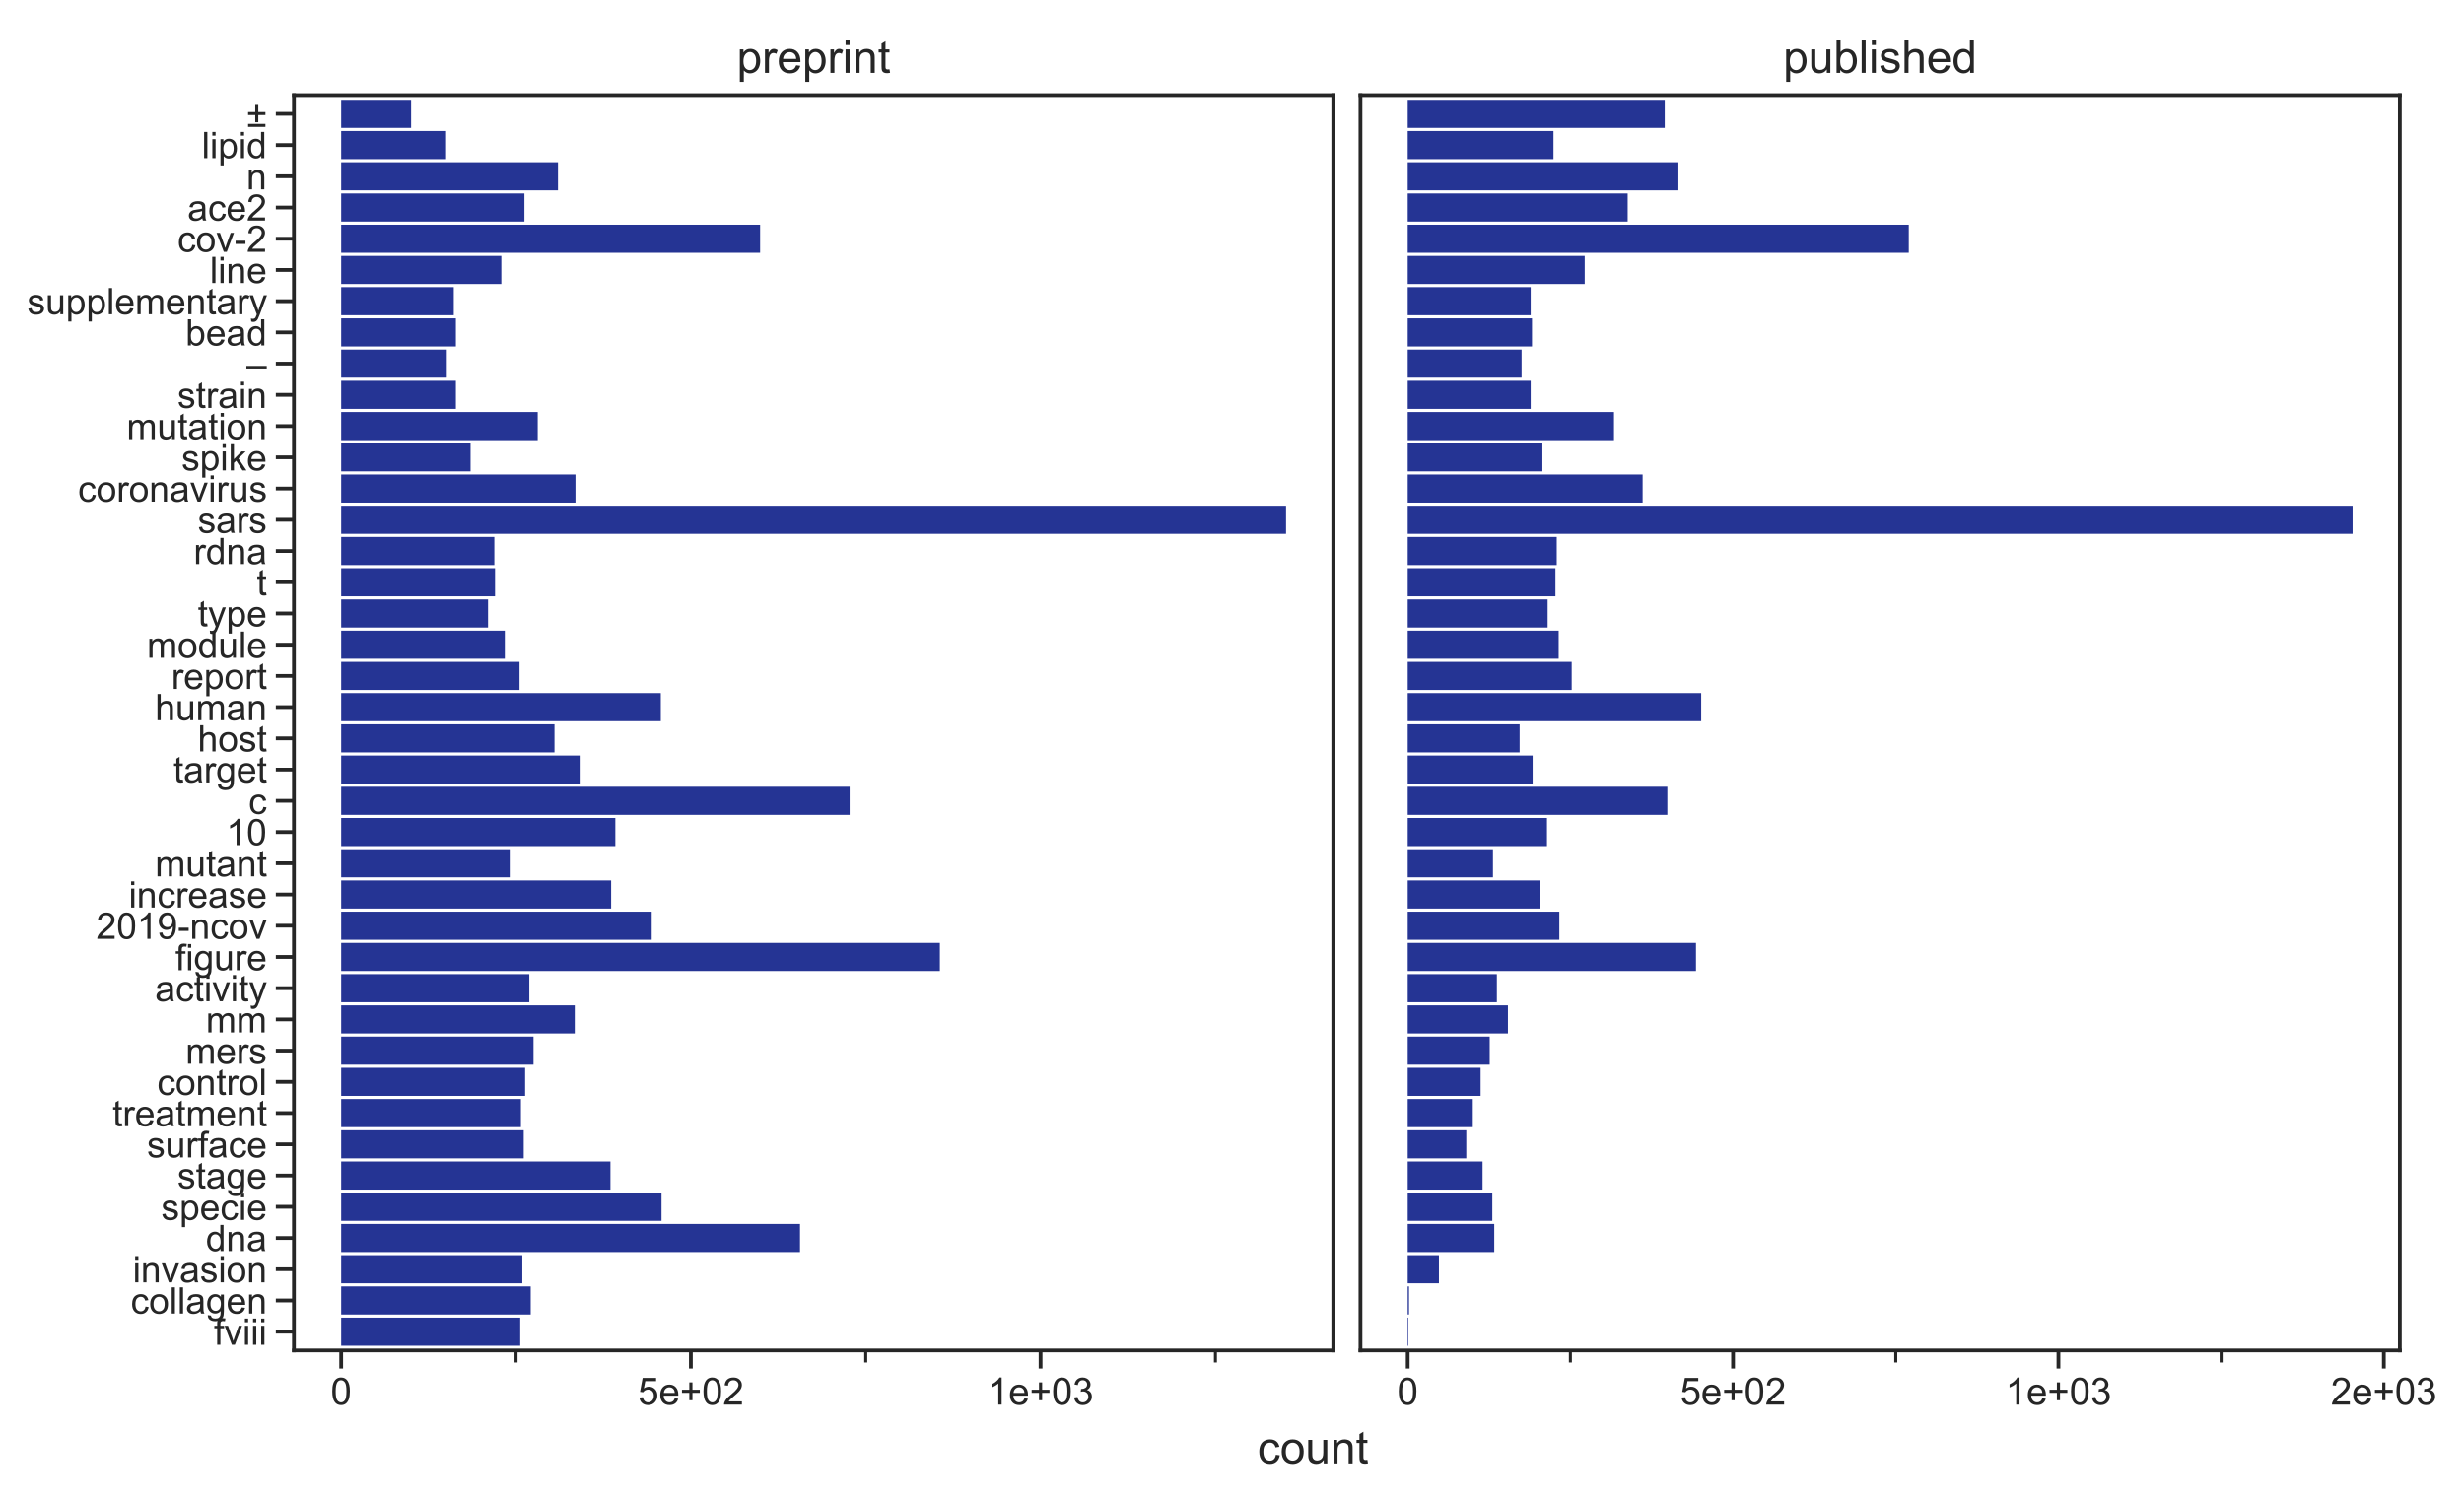 <?xml version="1.0" encoding="utf-8" standalone="no"?>
<!DOCTYPE svg PUBLIC "-//W3C//DTD SVG 1.1//EN"
  "http://www.w3.org/Graphics/SVG/1.1/DTD/svg11.dtd">
<!-- Created with matplotlib (https://matplotlib.org/) -->
<svg height="397.36pt" version="1.1" viewBox="0 0 652.888 397.36" width="652.888pt" xmlns="http://www.w3.org/2000/svg" xmlns:xlink="http://www.w3.org/1999/xlink">
 <defs>
  <style type="text/css">
*{stroke-linecap:butt;stroke-linejoin:round;}
  </style>
 </defs>
 <g id="figure_1">
  <g id="patch_1">
   <path d="M 0 397.36
L 652.888 397.36
L 652.888 0
L 0 0
z
" style="fill:#ffffff;"/>
  </g>
  <g id="axes_1">
   <g id="patch_2">
    <path d="M 77.887 357.84
L 353.287 357.84
L 353.287 25.2
L 77.887 25.2
z
" style="fill:#ffffff;"/>
   </g>
   <g id="matplotlib.axis_1">
    <g id="xtick_1">
     <g id="line2d_1">
      <defs>
       <path d="M 0 0
L 0 4.8
" id="ma32008903f" style="stroke:#262626;"/>
      </defs>
      <g>
       <use style="fill:#262626;stroke:#262626;" x="90.405" xlink:href="#ma32008903f" y="357.84"/>
      </g>
     </g>
     <g id="text_1">
      <!-- 0 -->
      <defs>
       <path d="M 4.156 35.297
Q 4.156 48 6.766 55.734
Q 9.375 63.484 14.516 67.672
Q 19.672 71.875 27.484 71.875
Q 33.25 71.875 37.594 69.547
Q 41.938 67.234 44.766 62.859
Q 47.609 58.5 49.219 52.219
Q 50.828 45.953 50.828 35.297
Q 50.828 22.703 48.234 14.969
Q 45.656 7.234 40.5 3
Q 35.359 -1.219 27.484 -1.219
Q 17.141 -1.219 11.234 6.203
Q 4.156 15.141 4.156 35.297
z
M 13.188 35.297
Q 13.188 17.672 17.312 11.828
Q 21.438 6 27.484 6
Q 33.547 6 37.672 11.859
Q 41.797 17.719 41.797 35.297
Q 41.797 52.984 37.672 58.781
Q 33.547 64.594 27.391 64.594
Q 21.344 64.594 17.719 59.469
Q 13.188 52.938 13.188 35.297
z
" id="ArialMT-48"/>
      </defs>
      <g style="fill:#262626;" transform="translate(87.625 372.198)scale(0.1 -0.1)">
       <use xlink:href="#ArialMT-48"/>
      </g>
     </g>
    </g>
    <g id="xtick_2">
     <g id="line2d_2">
      <g>
       <use style="fill:#262626;stroke:#262626;" x="183.064" xlink:href="#ma32008903f" y="357.84"/>
      </g>
     </g>
     <g id="text_2">
      <!-- 5e+02 -->
      <defs>
       <path d="M 4.156 18.75
L 13.375 19.531
Q 14.406 12.797 18.141 9.391
Q 21.875 6 27.156 6
Q 33.5 6 37.891 10.781
Q 42.281 15.578 42.281 23.484
Q 42.281 31 38.062 35.344
Q 33.844 39.703 27 39.703
Q 22.75 39.703 19.328 37.766
Q 15.922 35.844 13.969 32.766
L 5.719 33.844
L 12.641 70.609
L 48.25 70.609
L 48.25 62.203
L 19.672 62.203
L 15.828 42.969
Q 22.266 47.469 29.344 47.469
Q 38.719 47.469 45.156 40.969
Q 51.609 34.469 51.609 24.266
Q 51.609 14.547 45.953 7.469
Q 39.062 -1.219 27.156 -1.219
Q 17.391 -1.219 11.203 4.25
Q 5.031 9.719 4.156 18.75
z
" id="ArialMT-53"/>
       <path d="M 42.094 16.703
L 51.172 15.578
Q 49.031 7.625 43.219 3.219
Q 37.406 -1.172 28.375 -1.172
Q 17 -1.172 10.328 5.828
Q 3.656 12.844 3.656 25.484
Q 3.656 38.578 10.391 45.797
Q 17.141 53.031 27.875 53.031
Q 38.281 53.031 44.875 45.953
Q 51.469 38.875 51.469 26.031
Q 51.469 25.25 51.422 23.688
L 12.75 23.688
Q 13.234 15.141 17.578 10.594
Q 21.922 6.062 28.422 6.062
Q 33.25 6.062 36.672 8.594
Q 40.094 11.141 42.094 16.703
z
M 13.234 30.906
L 42.188 30.906
Q 41.609 37.453 38.875 40.719
Q 34.672 45.797 27.984 45.797
Q 21.922 45.797 17.797 41.75
Q 13.672 37.703 13.234 30.906
z
" id="ArialMT-101"/>
       <path d="M 25.047 11.578
L 25.047 31.203
L 5.562 31.203
L 5.562 39.406
L 25.047 39.406
L 25.047 58.891
L 33.344 58.891
L 33.344 39.406
L 52.828 39.406
L 52.828 31.203
L 33.344 31.203
L 33.344 11.578
z
" id="ArialMT-43"/>
       <path d="M 50.344 8.453
L 50.344 0
L 3.031 0
Q 2.938 3.172 4.047 6.109
Q 5.859 10.938 9.828 15.625
Q 13.812 20.312 21.344 26.469
Q 33.016 36.031 37.109 41.625
Q 41.219 47.219 41.219 52.203
Q 41.219 57.422 37.469 61
Q 33.734 64.594 27.734 64.594
Q 21.391 64.594 17.578 60.781
Q 13.766 56.984 13.719 50.25
L 4.688 51.172
Q 5.609 61.281 11.656 66.578
Q 17.719 71.875 27.938 71.875
Q 38.234 71.875 44.234 66.156
Q 50.25 60.453 50.25 52
Q 50.25 47.703 48.484 43.547
Q 46.734 39.406 42.656 34.812
Q 38.578 30.219 29.109 22.219
Q 21.188 15.578 18.938 13.203
Q 16.703 10.844 15.234 8.453
z
" id="ArialMT-50"/>
      </defs>
      <g style="fill:#262626;" transform="translate(169.022 372.198)scale(0.1 -0.1)">
       <use xlink:href="#ArialMT-53"/>
       <use x="55.615" xlink:href="#ArialMT-101"/>
       <use x="111.23" xlink:href="#ArialMT-43"/>
       <use x="169.629" xlink:href="#ArialMT-48"/>
       <use x="225.244" xlink:href="#ArialMT-50"/>
      </g>
     </g>
    </g>
    <g id="xtick_3">
     <g id="line2d_3">
      <g>
       <use style="fill:#262626;stroke:#262626;" x="275.723" xlink:href="#ma32008903f" y="357.84"/>
      </g>
     </g>
     <g id="text_3">
      <!-- 1e+03 -->
      <defs>
       <path d="M 37.25 0
L 28.469 0
L 28.469 56
Q 25.297 52.984 20.141 49.953
Q 14.984 46.922 10.891 45.406
L 10.891 53.906
Q 18.266 57.375 23.781 62.297
Q 29.297 67.234 31.594 71.875
L 37.25 71.875
z
" id="ArialMT-49"/>
       <path d="M 4.203 18.891
L 12.984 20.062
Q 14.5 12.594 18.141 9.297
Q 21.781 6 27 6
Q 33.203 6 37.469 10.297
Q 41.75 14.594 41.75 20.953
Q 41.75 27 37.797 30.922
Q 33.844 34.859 27.734 34.859
Q 25.25 34.859 21.531 33.891
L 22.516 41.609
Q 23.391 41.5 23.922 41.5
Q 29.547 41.5 34.031 44.422
Q 38.531 47.359 38.531 53.469
Q 38.531 58.297 35.25 61.469
Q 31.984 64.656 26.812 64.656
Q 21.688 64.656 18.266 61.422
Q 14.844 58.203 13.875 51.766
L 5.078 53.328
Q 6.688 62.156 12.391 67.016
Q 18.109 71.875 26.609 71.875
Q 32.469 71.875 37.391 69.359
Q 42.328 66.844 44.938 62.5
Q 47.562 58.156 47.562 53.266
Q 47.562 48.641 45.062 44.828
Q 42.578 41.016 37.703 38.766
Q 44.047 37.312 47.562 32.688
Q 51.078 28.078 51.078 21.141
Q 51.078 11.766 44.234 5.25
Q 37.406 -1.266 26.953 -1.266
Q 17.531 -1.266 11.297 4.344
Q 5.078 9.969 4.203 18.891
z
" id="ArialMT-51"/>
      </defs>
      <g style="fill:#262626;" transform="translate(261.68 372.198)scale(0.1 -0.1)">
       <use xlink:href="#ArialMT-49"/>
       <use x="55.615" xlink:href="#ArialMT-101"/>
       <use x="111.23" xlink:href="#ArialMT-43"/>
       <use x="169.629" xlink:href="#ArialMT-48"/>
       <use x="225.244" xlink:href="#ArialMT-51"/>
      </g>
     </g>
    </g>
    <g id="xtick_4">
     <g id="line2d_4">
      <defs>
       <path d="M 0 0
L 0 3.2
" id="m126ed902fb" style="stroke:#262626;stroke-width:0.8;"/>
      </defs>
      <g>
       <use style="fill:#262626;stroke:#262626;stroke-width:0.8;" x="136.735" xlink:href="#m126ed902fb" y="357.84"/>
      </g>
     </g>
    </g>
    <g id="xtick_5">
     <g id="line2d_5">
      <g>
       <use style="fill:#262626;stroke:#262626;stroke-width:0.8;" x="229.393" xlink:href="#m126ed902fb" y="357.84"/>
      </g>
     </g>
    </g>
    <g id="xtick_6">
     <g id="line2d_6">
      <g>
       <use style="fill:#262626;stroke:#262626;stroke-width:0.8;" x="322.052" xlink:href="#m126ed902fb" y="357.84"/>
      </g>
     </g>
    </g>
   </g>
   <g id="matplotlib.axis_2">
    <g id="ytick_1">
     <g id="line2d_7">
      <defs>
       <path d="M 0 0
L -4.8 0
" id="m9255ee2bbe" style="stroke:#262626;"/>
      </defs>
      <g>
       <use style="fill:#262626;stroke:#262626;" x="77.887" xlink:href="#m9255ee2bbe" y="352.875"/>
      </g>
     </g>
     <g id="text_4">
      <!-- fviii -->
      <defs>
       <path d="M 8.688 0
L 8.688 45.016
L 0.922 45.016
L 0.922 51.859
L 8.688 51.859
L 8.688 57.375
Q 8.688 62.594 9.625 65.141
Q 10.891 68.562 14.078 70.672
Q 17.281 72.797 23.047 72.797
Q 26.766 72.797 31.25 71.922
L 29.938 64.266
Q 27.203 64.75 24.75 64.75
Q 20.75 64.75 19.094 63.031
Q 17.438 61.328 17.438 56.641
L 17.438 51.859
L 27.547 51.859
L 27.547 45.016
L 17.438 45.016
L 17.438 0
z
" id="ArialMT-102"/>
       <path d="M 21 0
L 1.266 51.859
L 10.547 51.859
L 21.688 20.797
Q 23.484 15.766 25 10.359
Q 26.172 14.453 28.266 20.219
L 39.797 51.859
L 48.828 51.859
L 29.203 0
z
" id="ArialMT-118"/>
       <path d="M 6.641 61.469
L 6.641 71.578
L 15.438 71.578
L 15.438 61.469
z
M 6.641 0
L 6.641 51.859
L 15.438 51.859
L 15.438 0
z
" id="ArialMT-105"/>
      </defs>
      <g style="fill:#262626;" transform="translate(56.706 356.34)scale(0.097 -0.097)">
       <use xlink:href="#ArialMT-102"/>
       <use x="27.783" xlink:href="#ArialMT-118"/>
       <use x="77.783" xlink:href="#ArialMT-105"/>
       <use x="100" xlink:href="#ArialMT-105"/>
       <use x="122.217" xlink:href="#ArialMT-105"/>
      </g>
     </g>
    </g>
    <g id="ytick_2">
     <g id="line2d_8">
      <g>
       <use style="fill:#262626;stroke:#262626;" x="77.887" xlink:href="#m9255ee2bbe" y="344.601"/>
      </g>
     </g>
     <g id="text_5">
      <!-- collagen -->
      <defs>
       <path d="M 40.438 19
L 49.078 17.875
Q 47.656 8.938 41.812 3.875
Q 35.984 -1.172 27.484 -1.172
Q 16.844 -1.172 10.375 5.781
Q 3.906 12.75 3.906 25.734
Q 3.906 34.125 6.688 40.422
Q 9.469 46.734 15.156 49.875
Q 20.844 53.031 27.547 53.031
Q 35.984 53.031 41.359 48.75
Q 46.734 44.484 48.25 36.625
L 39.703 35.297
Q 38.484 40.531 35.375 43.156
Q 32.281 45.797 27.875 45.797
Q 21.234 45.797 17.078 41.031
Q 12.938 36.281 12.938 25.984
Q 12.938 15.531 16.938 10.797
Q 20.953 6.062 27.391 6.062
Q 32.562 6.062 36.031 9.234
Q 39.5 12.406 40.438 19
z
" id="ArialMT-99"/>
       <path d="M 3.328 25.922
Q 3.328 40.328 11.328 47.266
Q 18.016 53.031 27.641 53.031
Q 38.328 53.031 45.109 46.016
Q 51.906 39.016 51.906 26.656
Q 51.906 16.656 48.906 10.906
Q 45.906 5.172 40.156 2
Q 34.422 -1.172 27.641 -1.172
Q 16.75 -1.172 10.031 5.812
Q 3.328 12.797 3.328 25.922
z
M 12.359 25.922
Q 12.359 15.969 16.703 11.016
Q 21.047 6.062 27.641 6.062
Q 34.188 6.062 38.531 11.031
Q 42.875 16.016 42.875 26.219
Q 42.875 35.844 38.5 40.797
Q 34.125 45.75 27.641 45.75
Q 21.047 45.75 16.703 40.812
Q 12.359 35.891 12.359 25.922
z
" id="ArialMT-111"/>
       <path d="M 6.391 0
L 6.391 71.578
L 15.188 71.578
L 15.188 0
z
" id="ArialMT-108"/>
       <path d="M 40.438 6.391
Q 35.547 2.25 31.031 0.531
Q 26.516 -1.172 21.344 -1.172
Q 12.797 -1.172 8.203 3
Q 3.609 7.172 3.609 13.672
Q 3.609 17.484 5.344 20.625
Q 7.078 23.781 9.891 25.688
Q 12.703 27.594 16.219 28.562
Q 18.797 29.25 24.031 29.891
Q 34.672 31.156 39.703 32.906
Q 39.75 34.719 39.75 35.203
Q 39.75 40.578 37.25 42.781
Q 33.891 45.75 27.25 45.75
Q 21.047 45.75 18.094 43.578
Q 15.141 41.406 13.719 35.891
L 5.125 37.062
Q 6.297 42.578 8.984 45.969
Q 11.672 49.359 16.75 51.188
Q 21.828 53.031 28.516 53.031
Q 35.156 53.031 39.297 51.469
Q 43.453 49.906 45.406 47.531
Q 47.359 45.172 48.141 41.547
Q 48.578 39.312 48.578 33.453
L 48.578 21.734
Q 48.578 9.469 49.141 6.219
Q 49.703 2.984 51.375 0
L 42.188 0
Q 40.828 2.734 40.438 6.391
z
M 39.703 26.031
Q 34.906 24.078 25.344 22.703
Q 19.922 21.922 17.672 20.938
Q 15.438 19.969 14.203 18.094
Q 12.984 16.219 12.984 13.922
Q 12.984 10.406 15.641 8.062
Q 18.312 5.719 23.438 5.719
Q 28.516 5.719 32.469 7.938
Q 36.422 10.156 38.281 14.016
Q 39.703 17 39.703 22.797
z
" id="ArialMT-97"/>
       <path d="M 4.984 -4.297
L 13.531 -5.562
Q 14.062 -9.516 16.5 -11.328
Q 19.781 -13.766 25.438 -13.766
Q 31.547 -13.766 34.859 -11.328
Q 38.188 -8.891 39.359 -4.5
Q 40.047 -1.812 39.984 6.781
Q 34.234 0 25.641 0
Q 14.938 0 9.078 7.719
Q 3.219 15.438 3.219 26.219
Q 3.219 33.641 5.906 39.906
Q 8.594 46.188 13.688 49.609
Q 18.797 53.031 25.688 53.031
Q 34.859 53.031 40.828 45.609
L 40.828 51.859
L 48.922 51.859
L 48.922 7.031
Q 48.922 -5.078 46.453 -10.125
Q 44 -15.188 38.641 -18.109
Q 33.297 -21.047 25.484 -21.047
Q 16.219 -21.047 10.5 -16.875
Q 4.781 -12.703 4.984 -4.297
z
M 12.25 26.859
Q 12.25 16.656 16.297 11.969
Q 20.359 7.281 26.469 7.281
Q 32.516 7.281 36.609 11.938
Q 40.719 16.609 40.719 26.562
Q 40.719 36.078 36.5 40.906
Q 32.281 45.75 26.312 45.75
Q 20.453 45.75 16.344 40.984
Q 12.25 36.234 12.25 26.859
z
" id="ArialMT-103"/>
       <path d="M 6.594 0
L 6.594 51.859
L 14.5 51.859
L 14.5 44.484
Q 20.219 53.031 31 53.031
Q 35.688 53.031 39.625 51.344
Q 43.562 49.656 45.516 46.922
Q 47.469 44.188 48.25 40.438
Q 48.734 37.984 48.734 31.891
L 48.734 0
L 39.938 0
L 39.938 31.547
Q 39.938 36.922 38.906 39.578
Q 37.891 42.234 35.281 43.812
Q 32.672 45.406 29.156 45.406
Q 23.531 45.406 19.453 41.844
Q 15.375 38.281 15.375 28.328
L 15.375 0
z
" id="ArialMT-110"/>
      </defs>
      <g style="fill:#262626;" transform="translate(34.631 348.065)scale(0.097 -0.097)">
       <use xlink:href="#ArialMT-99"/>
       <use x="50" xlink:href="#ArialMT-111"/>
       <use x="105.615" xlink:href="#ArialMT-108"/>
       <use x="127.832" xlink:href="#ArialMT-108"/>
       <use x="150.049" xlink:href="#ArialMT-97"/>
       <use x="205.664" xlink:href="#ArialMT-103"/>
       <use x="261.279" xlink:href="#ArialMT-101"/>
       <use x="316.895" xlink:href="#ArialMT-110"/>
      </g>
     </g>
    </g>
    <g id="ytick_3">
     <g id="line2d_9">
      <g>
       <use style="fill:#262626;stroke:#262626;" x="77.887" xlink:href="#m9255ee2bbe" y="336.326"/>
      </g>
     </g>
     <g id="text_6">
      <!-- invasion -->
      <defs>
       <path d="M 3.078 15.484
L 11.766 16.844
Q 12.5 11.625 15.844 8.844
Q 19.188 6.062 25.203 6.062
Q 31.25 6.062 34.172 8.516
Q 37.109 10.984 37.109 14.312
Q 37.109 17.281 34.516 19
Q 32.719 20.172 25.531 21.969
Q 15.875 24.422 12.141 26.203
Q 8.406 27.984 6.469 31.125
Q 4.547 34.281 4.547 38.094
Q 4.547 41.547 6.125 44.5
Q 7.719 47.469 10.453 49.422
Q 12.5 50.922 16.031 51.969
Q 19.578 53.031 23.641 53.031
Q 29.734 53.031 34.344 51.266
Q 38.969 49.516 41.156 46.5
Q 43.359 43.5 44.188 38.484
L 35.594 37.312
Q 35.016 41.312 32.203 43.547
Q 29.391 45.797 24.266 45.797
Q 18.219 45.797 15.625 43.797
Q 13.031 41.797 13.031 39.109
Q 13.031 37.406 14.109 36.031
Q 15.188 34.625 17.484 33.688
Q 18.797 33.203 25.25 31.453
Q 34.578 28.953 38.25 27.359
Q 41.938 25.781 44.031 22.75
Q 46.141 19.734 46.141 15.234
Q 46.141 10.844 43.578 6.953
Q 41.016 3.078 36.172 0.953
Q 31.344 -1.172 25.25 -1.172
Q 15.141 -1.172 9.844 3.031
Q 4.547 7.234 3.078 15.484
z
" id="ArialMT-115"/>
      </defs>
      <g style="fill:#262626;" transform="translate(35.174 339.79)scale(0.097 -0.097)">
       <use xlink:href="#ArialMT-105"/>
       <use x="22.217" xlink:href="#ArialMT-110"/>
       <use x="77.832" xlink:href="#ArialMT-118"/>
       <use x="127.832" xlink:href="#ArialMT-97"/>
       <use x="183.447" xlink:href="#ArialMT-115"/>
       <use x="233.447" xlink:href="#ArialMT-105"/>
       <use x="255.664" xlink:href="#ArialMT-111"/>
       <use x="311.279" xlink:href="#ArialMT-110"/>
      </g>
     </g>
    </g>
    <g id="ytick_4">
     <g id="line2d_10">
      <g>
       <use style="fill:#262626;stroke:#262626;" x="77.887" xlink:href="#m9255ee2bbe" y="328.051"/>
      </g>
     </g>
     <g id="text_7">
      <!-- dna -->
      <defs>
       <path d="M 40.234 0
L 40.234 6.547
Q 35.297 -1.172 25.734 -1.172
Q 19.531 -1.172 14.328 2.25
Q 9.125 5.672 6.266 11.797
Q 3.422 17.922 3.422 25.875
Q 3.422 33.641 6 39.969
Q 8.594 46.297 13.766 49.656
Q 18.953 53.031 25.344 53.031
Q 30.031 53.031 33.688 51.047
Q 37.359 49.078 39.656 45.906
L 39.656 71.578
L 48.391 71.578
L 48.391 0
z
M 12.453 25.875
Q 12.453 15.922 16.641 10.984
Q 20.844 6.062 26.562 6.062
Q 32.328 6.062 36.344 10.766
Q 40.375 15.484 40.375 25.141
Q 40.375 35.797 36.266 40.766
Q 32.172 45.75 26.172 45.75
Q 20.312 45.75 16.375 40.969
Q 12.453 36.188 12.453 25.875
z
" id="ArialMT-100"/>
      </defs>
      <g style="fill:#262626;" transform="translate(54.538 331.516)scale(0.097 -0.097)">
       <use xlink:href="#ArialMT-100"/>
       <use x="55.615" xlink:href="#ArialMT-110"/>
       <use x="111.23" xlink:href="#ArialMT-97"/>
      </g>
     </g>
    </g>
    <g id="ytick_5">
     <g id="line2d_11">
      <g>
       <use style="fill:#262626;stroke:#262626;" x="77.887" xlink:href="#m9255ee2bbe" y="319.777"/>
      </g>
     </g>
     <g id="text_8">
      <!-- specie -->
      <defs>
       <path d="M 6.594 -19.875
L 6.594 51.859
L 14.594 51.859
L 14.594 45.125
Q 17.438 49.078 21 51.047
Q 24.562 53.031 29.641 53.031
Q 36.281 53.031 41.359 49.609
Q 46.438 46.188 49.016 39.953
Q 51.609 33.734 51.609 26.312
Q 51.609 18.359 48.75 11.984
Q 45.906 5.609 40.453 2.219
Q 35.016 -1.172 29 -1.172
Q 24.609 -1.172 21.109 0.688
Q 17.625 2.547 15.375 5.375
L 15.375 -19.875
z
M 14.547 25.641
Q 14.547 15.625 18.594 10.844
Q 22.656 6.062 28.422 6.062
Q 34.281 6.062 38.453 11.016
Q 42.625 15.969 42.625 26.375
Q 42.625 36.281 38.547 41.203
Q 34.469 46.141 28.812 46.141
Q 23.188 46.141 18.859 40.891
Q 14.547 35.641 14.547 25.641
z
" id="ArialMT-112"/>
      </defs>
      <g style="fill:#262626;" transform="translate(42.707 323.241)scale(0.097 -0.097)">
       <use xlink:href="#ArialMT-115"/>
       <use x="50" xlink:href="#ArialMT-112"/>
       <use x="105.615" xlink:href="#ArialMT-101"/>
       <use x="161.23" xlink:href="#ArialMT-99"/>
       <use x="211.23" xlink:href="#ArialMT-105"/>
       <use x="233.447" xlink:href="#ArialMT-101"/>
      </g>
     </g>
    </g>
    <g id="ytick_6">
     <g id="line2d_12">
      <g>
       <use style="fill:#262626;stroke:#262626;" x="77.887" xlink:href="#m9255ee2bbe" y="311.502"/>
      </g>
     </g>
     <g id="text_9">
      <!-- stage -->
      <defs>
       <path d="M 25.781 7.859
L 27.047 0.094
Q 23.344 -0.688 20.406 -0.688
Q 15.625 -0.688 12.984 0.828
Q 10.359 2.344 9.281 4.812
Q 8.203 7.281 8.203 15.188
L 8.203 45.016
L 1.766 45.016
L 1.766 51.859
L 8.203 51.859
L 8.203 64.703
L 16.938 69.969
L 16.938 51.859
L 25.781 51.859
L 25.781 45.016
L 16.938 45.016
L 16.938 14.703
Q 16.938 10.938 17.406 9.859
Q 17.875 8.797 18.922 8.156
Q 19.969 7.516 21.922 7.516
Q 23.391 7.516 25.781 7.859
z
" id="ArialMT-116"/>
      </defs>
      <g style="fill:#262626;" transform="translate(47.009 314.91)scale(0.097 -0.097)">
       <use xlink:href="#ArialMT-115"/>
       <use x="50" xlink:href="#ArialMT-116"/>
       <use x="77.783" xlink:href="#ArialMT-97"/>
       <use x="133.398" xlink:href="#ArialMT-103"/>
       <use x="189.014" xlink:href="#ArialMT-101"/>
      </g>
     </g>
    </g>
    <g id="ytick_7">
     <g id="line2d_13">
      <g>
       <use style="fill:#262626;stroke:#262626;" x="77.887" xlink:href="#m9255ee2bbe" y="303.227"/>
      </g>
     </g>
     <g id="text_10">
      <!-- surface -->
      <defs>
       <path d="M 40.578 0
L 40.578 7.625
Q 34.516 -1.172 24.125 -1.172
Q 19.531 -1.172 15.547 0.578
Q 11.578 2.344 9.641 5
Q 7.719 7.672 6.938 11.531
Q 6.391 14.109 6.391 19.734
L 6.391 51.859
L 15.188 51.859
L 15.188 23.094
Q 15.188 16.219 15.719 13.812
Q 16.547 10.359 19.234 8.375
Q 21.922 6.391 25.875 6.391
Q 29.828 6.391 33.297 8.422
Q 36.766 10.453 38.203 13.938
Q 39.656 17.438 39.656 24.078
L 39.656 51.859
L 48.438 51.859
L 48.438 0
z
" id="ArialMT-117"/>
       <path d="M 6.5 0
L 6.5 51.859
L 14.406 51.859
L 14.406 44
Q 17.438 49.516 20 51.266
Q 22.562 53.031 25.641 53.031
Q 30.078 53.031 34.672 50.203
L 31.641 42.047
Q 28.422 43.953 25.203 43.953
Q 22.312 43.953 20.016 42.219
Q 17.719 40.484 16.75 37.406
Q 15.281 32.719 15.281 27.156
L 15.281 0
z
" id="ArialMT-114"/>
      </defs>
      <g style="fill:#262626;" transform="translate(38.946 306.692)scale(0.097 -0.097)">
       <use xlink:href="#ArialMT-115"/>
       <use x="50" xlink:href="#ArialMT-117"/>
       <use x="105.615" xlink:href="#ArialMT-114"/>
       <use x="138.916" xlink:href="#ArialMT-102"/>
       <use x="166.699" xlink:href="#ArialMT-97"/>
       <use x="222.314" xlink:href="#ArialMT-99"/>
       <use x="272.314" xlink:href="#ArialMT-101"/>
      </g>
     </g>
    </g>
    <g id="ytick_8">
     <g id="line2d_14">
      <g>
       <use style="fill:#262626;stroke:#262626;" x="77.887" xlink:href="#m9255ee2bbe" y="294.953"/>
      </g>
     </g>
     <g id="text_11">
      <!-- treatment -->
      <defs>
       <path d="M 6.594 0
L 6.594 51.859
L 14.453 51.859
L 14.453 44.578
Q 16.891 48.391 20.938 50.703
Q 25 53.031 30.172 53.031
Q 35.938 53.031 39.625 50.641
Q 43.312 48.25 44.828 43.953
Q 50.984 53.031 60.844 53.031
Q 68.562 53.031 72.703 48.75
Q 76.859 44.484 76.859 35.594
L 76.859 0
L 68.109 0
L 68.109 32.672
Q 68.109 37.938 67.25 40.25
Q 66.406 42.578 64.156 43.984
Q 61.922 45.406 58.891 45.406
Q 53.422 45.406 49.797 41.766
Q 46.188 38.141 46.188 30.125
L 46.188 0
L 37.406 0
L 37.406 33.688
Q 37.406 39.547 35.25 42.469
Q 33.109 45.406 28.219 45.406
Q 24.516 45.406 21.359 43.453
Q 18.219 41.5 16.797 37.734
Q 15.375 33.984 15.375 26.906
L 15.375 0
z
" id="ArialMT-109"/>
      </defs>
      <g style="fill:#262626;" transform="translate(29.801 298.417)scale(0.097 -0.097)">
       <use xlink:href="#ArialMT-116"/>
       <use x="27.783" xlink:href="#ArialMT-114"/>
       <use x="61.084" xlink:href="#ArialMT-101"/>
       <use x="116.699" xlink:href="#ArialMT-97"/>
       <use x="172.314" xlink:href="#ArialMT-116"/>
       <use x="200.098" xlink:href="#ArialMT-109"/>
       <use x="283.398" xlink:href="#ArialMT-101"/>
       <use x="339.014" xlink:href="#ArialMT-110"/>
       <use x="394.629" xlink:href="#ArialMT-116"/>
      </g>
     </g>
    </g>
    <g id="ytick_9">
     <g id="line2d_15">
      <g>
       <use style="fill:#262626;stroke:#262626;" x="77.887" xlink:href="#m9255ee2bbe" y="286.678"/>
      </g>
     </g>
     <g id="text_12">
      <!-- control -->
      <g style="fill:#262626;" transform="translate(41.635 290.143)scale(0.097 -0.097)">
       <use xlink:href="#ArialMT-99"/>
       <use x="50" xlink:href="#ArialMT-111"/>
       <use x="105.615" xlink:href="#ArialMT-110"/>
       <use x="161.23" xlink:href="#ArialMT-116"/>
       <use x="189.014" xlink:href="#ArialMT-114"/>
       <use x="222.314" xlink:href="#ArialMT-111"/>
       <use x="277.93" xlink:href="#ArialMT-108"/>
      </g>
     </g>
    </g>
    <g id="ytick_10">
     <g id="line2d_16">
      <g>
       <use style="fill:#262626;stroke:#262626;" x="77.887" xlink:href="#m9255ee2bbe" y="278.404"/>
      </g>
     </g>
     <g id="text_13">
      <!-- mers -->
      <g style="fill:#262626;" transform="translate(49.178 281.868)scale(0.097 -0.097)">
       <use xlink:href="#ArialMT-109"/>
       <use x="83.301" xlink:href="#ArialMT-101"/>
       <use x="138.916" xlink:href="#ArialMT-114"/>
       <use x="172.217" xlink:href="#ArialMT-115"/>
      </g>
     </g>
    </g>
    <g id="ytick_11">
     <g id="line2d_17">
      <g>
       <use style="fill:#262626;stroke:#262626;" x="77.887" xlink:href="#m9255ee2bbe" y="270.129"/>
      </g>
     </g>
     <g id="text_14">
      <!-- mm -->
      <g style="fill:#262626;" transform="translate(54.561 273.593)scale(0.097 -0.097)">
       <use xlink:href="#ArialMT-109"/>
       <use x="83.301" xlink:href="#ArialMT-109"/>
      </g>
     </g>
    </g>
    <g id="ytick_12">
     <g id="line2d_18">
      <g>
       <use style="fill:#262626;stroke:#262626;" x="77.887" xlink:href="#m9255ee2bbe" y="261.854"/>
      </g>
     </g>
     <g id="text_15">
      <!-- activity -->
      <defs>
       <path d="M 6.203 -19.969
L 5.219 -11.719
Q 8.109 -12.5 10.25 -12.5
Q 13.188 -12.5 14.938 -11.516
Q 16.703 -10.547 17.828 -8.797
Q 18.656 -7.469 20.516 -2.25
Q 20.75 -1.516 21.297 -0.094
L 1.609 51.859
L 11.078 51.859
L 21.875 21.828
Q 23.969 16.109 25.641 9.812
Q 27.156 15.875 29.25 21.625
L 40.328 51.859
L 49.125 51.859
L 29.391 -0.875
Q 26.219 -9.422 24.469 -12.641
Q 22.125 -17 19.094 -19.016
Q 16.062 -21.047 11.859 -21.047
Q 9.328 -21.047 6.203 -19.969
z
" id="ArialMT-121"/>
      </defs>
      <g style="fill:#262626;" transform="translate(41.104 265.319)scale(0.097 -0.097)">
       <use xlink:href="#ArialMT-97"/>
       <use x="55.615" xlink:href="#ArialMT-99"/>
       <use x="105.615" xlink:href="#ArialMT-116"/>
       <use x="133.398" xlink:href="#ArialMT-105"/>
       <use x="155.615" xlink:href="#ArialMT-118"/>
       <use x="205.615" xlink:href="#ArialMT-105"/>
       <use x="227.832" xlink:href="#ArialMT-116"/>
       <use x="255.615" xlink:href="#ArialMT-121"/>
      </g>
     </g>
    </g>
    <g id="ytick_13">
     <g id="line2d_19">
      <g>
       <use style="fill:#262626;stroke:#262626;" x="77.887" xlink:href="#m9255ee2bbe" y="253.58"/>
      </g>
     </g>
     <g id="text_16">
      <!-- figure -->
      <g style="fill:#262626;" transform="translate(46.475 257.103)scale(0.097 -0.097)">
       <use xlink:href="#ArialMT-102"/>
       <use x="27.783" xlink:href="#ArialMT-105"/>
       <use x="50" xlink:href="#ArialMT-103"/>
       <use x="105.615" xlink:href="#ArialMT-117"/>
       <use x="161.23" xlink:href="#ArialMT-114"/>
       <use x="194.531" xlink:href="#ArialMT-101"/>
      </g>
     </g>
    </g>
    <g id="ytick_14">
     <g id="line2d_20">
      <g>
       <use style="fill:#262626;stroke:#262626;" x="77.887" xlink:href="#m9255ee2bbe" y="245.305"/>
      </g>
     </g>
     <g id="text_17">
      <!-- 2019-ncov -->
      <defs>
       <path d="M 5.469 16.547
L 13.922 17.328
Q 14.984 11.375 18.016 8.688
Q 21.047 6 25.781 6
Q 29.828 6 32.875 7.859
Q 35.938 9.719 37.891 12.812
Q 39.844 15.922 41.156 21.188
Q 42.484 26.469 42.484 31.938
Q 42.484 32.516 42.438 33.688
Q 39.797 29.5 35.234 26.875
Q 30.672 24.266 25.344 24.266
Q 16.453 24.266 10.297 30.703
Q 4.156 37.156 4.156 47.703
Q 4.156 58.594 10.578 65.234
Q 17 71.875 26.656 71.875
Q 33.641 71.875 39.422 68.109
Q 45.219 64.359 48.219 57.391
Q 51.219 50.438 51.219 37.25
Q 51.219 23.531 48.234 15.406
Q 45.266 7.281 39.375 3.031
Q 33.5 -1.219 25.594 -1.219
Q 17.188 -1.219 11.859 3.438
Q 6.547 8.109 5.469 16.547
z
M 41.453 48.141
Q 41.453 55.719 37.422 60.156
Q 33.406 64.594 27.734 64.594
Q 21.875 64.594 17.531 59.812
Q 13.188 55.031 13.188 47.406
Q 13.188 40.578 17.312 36.297
Q 21.438 32.031 27.484 32.031
Q 33.594 32.031 37.516 36.297
Q 41.453 40.578 41.453 48.141
z
" id="ArialMT-57"/>
       <path d="M 3.172 21.484
L 3.172 30.328
L 30.172 30.328
L 30.172 21.484
z
" id="ArialMT-45"/>
      </defs>
      <g style="fill:#262626;" transform="translate(25.486 248.769)scale(0.097 -0.097)">
       <use xlink:href="#ArialMT-50"/>
       <use x="55.615" xlink:href="#ArialMT-48"/>
       <use x="111.23" xlink:href="#ArialMT-49"/>
       <use x="166.846" xlink:href="#ArialMT-57"/>
       <use x="222.461" xlink:href="#ArialMT-45"/>
       <use x="255.762" xlink:href="#ArialMT-110"/>
       <use x="311.377" xlink:href="#ArialMT-99"/>
       <use x="361.377" xlink:href="#ArialMT-111"/>
       <use x="416.992" xlink:href="#ArialMT-118"/>
      </g>
     </g>
    </g>
    <g id="ytick_15">
     <g id="line2d_21">
      <g>
       <use style="fill:#262626;stroke:#262626;" x="77.887" xlink:href="#m9255ee2bbe" y="237.03"/>
      </g>
     </g>
     <g id="text_18">
      <!-- increase -->
      <g style="fill:#262626;" transform="translate(34.101 240.495)scale(0.097 -0.097)">
       <use xlink:href="#ArialMT-105"/>
       <use x="22.217" xlink:href="#ArialMT-110"/>
       <use x="77.832" xlink:href="#ArialMT-99"/>
       <use x="127.832" xlink:href="#ArialMT-114"/>
       <use x="161.133" xlink:href="#ArialMT-101"/>
       <use x="216.748" xlink:href="#ArialMT-97"/>
       <use x="272.363" xlink:href="#ArialMT-115"/>
       <use x="322.363" xlink:href="#ArialMT-101"/>
      </g>
     </g>
    </g>
    <g id="ytick_16">
     <g id="line2d_22">
      <g>
       <use style="fill:#262626;stroke:#262626;" x="77.887" xlink:href="#m9255ee2bbe" y="228.756"/>
      </g>
     </g>
     <g id="text_19">
      <!-- mutant -->
      <g style="fill:#262626;" transform="translate(41.097 232.22)scale(0.097 -0.097)">
       <use xlink:href="#ArialMT-109"/>
       <use x="83.301" xlink:href="#ArialMT-117"/>
       <use x="138.916" xlink:href="#ArialMT-116"/>
       <use x="166.699" xlink:href="#ArialMT-97"/>
       <use x="222.314" xlink:href="#ArialMT-110"/>
       <use x="277.93" xlink:href="#ArialMT-116"/>
      </g>
     </g>
    </g>
    <g id="ytick_17">
     <g id="line2d_23">
      <g>
       <use style="fill:#262626;stroke:#262626;" x="77.887" xlink:href="#m9255ee2bbe" y="220.481"/>
      </g>
     </g>
     <g id="text_20">
      <!-- 10 -->
      <g style="fill:#262626;" transform="translate(59.921 223.946)scale(0.097 -0.097)">
       <use xlink:href="#ArialMT-49"/>
       <use x="55.615" xlink:href="#ArialMT-48"/>
      </g>
     </g>
    </g>
    <g id="ytick_18">
     <g id="line2d_24">
      <g>
       <use style="fill:#262626;stroke:#262626;" x="77.887" xlink:href="#m9255ee2bbe" y="212.207"/>
      </g>
     </g>
     <g id="text_21">
      <!-- c -->
      <g style="fill:#262626;" transform="translate(65.847 215.671)scale(0.097 -0.097)">
       <use xlink:href="#ArialMT-99"/>
      </g>
     </g>
    </g>
    <g id="ytick_19">
     <g id="line2d_25">
      <g>
       <use style="fill:#262626;stroke:#262626;" x="77.887" xlink:href="#m9255ee2bbe" y="203.932"/>
      </g>
     </g>
     <g id="text_22">
      <!-- target -->
      <g style="fill:#262626;" transform="translate(45.937 207.34)scale(0.097 -0.097)">
       <use xlink:href="#ArialMT-116"/>
       <use x="27.783" xlink:href="#ArialMT-97"/>
       <use x="83.398" xlink:href="#ArialMT-114"/>
       <use x="116.699" xlink:href="#ArialMT-103"/>
       <use x="172.314" xlink:href="#ArialMT-101"/>
       <use x="227.93" xlink:href="#ArialMT-116"/>
      </g>
     </g>
    </g>
    <g id="ytick_20">
     <g id="line2d_26">
      <g>
       <use style="fill:#262626;stroke:#262626;" x="77.887" xlink:href="#m9255ee2bbe" y="195.657"/>
      </g>
     </g>
     <g id="text_23">
      <!-- host -->
      <defs>
       <path d="M 6.594 0
L 6.594 71.578
L 15.375 71.578
L 15.375 45.906
Q 21.531 53.031 30.906 53.031
Q 36.672 53.031 40.922 50.75
Q 45.172 48.484 47 44.484
Q 48.828 40.484 48.828 32.859
L 48.828 0
L 40.047 0
L 40.047 32.859
Q 40.047 39.453 37.188 42.453
Q 34.328 45.453 29.109 45.453
Q 25.203 45.453 21.75 43.422
Q 18.312 41.406 16.844 37.938
Q 15.375 34.469 15.375 28.375
L 15.375 0
z
" id="ArialMT-104"/>
      </defs>
      <g style="fill:#262626;" transform="translate(52.392 199.122)scale(0.097 -0.097)">
       <use xlink:href="#ArialMT-104"/>
       <use x="55.615" xlink:href="#ArialMT-111"/>
       <use x="111.23" xlink:href="#ArialMT-115"/>
       <use x="161.23" xlink:href="#ArialMT-116"/>
      </g>
     </g>
    </g>
    <g id="ytick_21">
     <g id="line2d_27">
      <g>
       <use style="fill:#262626;stroke:#262626;" x="77.887" xlink:href="#m9255ee2bbe" y="187.383"/>
      </g>
     </g>
     <g id="text_24">
      <!-- human -->
      <g style="fill:#262626;" transform="translate(41.092 190.847)scale(0.097 -0.097)">
       <use xlink:href="#ArialMT-104"/>
       <use x="55.615" xlink:href="#ArialMT-117"/>
       <use x="111.23" xlink:href="#ArialMT-109"/>
       <use x="194.531" xlink:href="#ArialMT-97"/>
       <use x="250.146" xlink:href="#ArialMT-110"/>
      </g>
     </g>
    </g>
    <g id="ytick_22">
     <g id="line2d_28">
      <g>
       <use style="fill:#262626;stroke:#262626;" x="77.887" xlink:href="#m9255ee2bbe" y="179.108"/>
      </g>
     </g>
     <g id="text_25">
      <!-- report -->
      <g style="fill:#262626;" transform="translate(45.403 182.572)scale(0.097 -0.097)">
       <use xlink:href="#ArialMT-114"/>
       <use x="33.301" xlink:href="#ArialMT-101"/>
       <use x="88.916" xlink:href="#ArialMT-112"/>
       <use x="144.531" xlink:href="#ArialMT-111"/>
       <use x="200.146" xlink:href="#ArialMT-114"/>
       <use x="233.447" xlink:href="#ArialMT-116"/>
      </g>
     </g>
    </g>
    <g id="ytick_23">
     <g id="line2d_29">
      <g>
       <use style="fill:#262626;stroke:#262626;" x="77.887" xlink:href="#m9255ee2bbe" y="170.833"/>
      </g>
     </g>
     <g id="text_26">
      <!-- module -->
      <g style="fill:#262626;" transform="translate(38.941 174.298)scale(0.097 -0.097)">
       <use xlink:href="#ArialMT-109"/>
       <use x="83.301" xlink:href="#ArialMT-111"/>
       <use x="138.916" xlink:href="#ArialMT-100"/>
       <use x="194.531" xlink:href="#ArialMT-117"/>
       <use x="250.146" xlink:href="#ArialMT-108"/>
       <use x="272.363" xlink:href="#ArialMT-101"/>
      </g>
     </g>
    </g>
    <g id="ytick_24">
     <g id="line2d_30">
      <g>
       <use style="fill:#262626;stroke:#262626;" x="77.887" xlink:href="#m9255ee2bbe" y="162.559"/>
      </g>
     </g>
     <g id="text_27">
      <!-- type -->
      <g style="fill:#262626;" transform="translate(52.392 165.966)scale(0.097 -0.097)">
       <use xlink:href="#ArialMT-116"/>
       <use x="27.783" xlink:href="#ArialMT-121"/>
       <use x="77.783" xlink:href="#ArialMT-112"/>
       <use x="133.398" xlink:href="#ArialMT-101"/>
      </g>
     </g>
    </g>
    <g id="ytick_25">
     <g id="line2d_31">
      <g>
       <use style="fill:#262626;stroke:#262626;" x="77.887" xlink:href="#m9255ee2bbe" y="154.284"/>
      </g>
     </g>
     <g id="text_28">
      <!-- t -->
      <g style="fill:#262626;" transform="translate(67.998 157.749)scale(0.097 -0.097)">
       <use xlink:href="#ArialMT-116"/>
      </g>
     </g>
    </g>
    <g id="ytick_26">
     <g id="line2d_32">
      <g>
       <use style="fill:#262626;stroke:#262626;" x="77.887" xlink:href="#m9255ee2bbe" y="146.01"/>
      </g>
     </g>
     <g id="text_29">
      <!-- rdna -->
      <g style="fill:#262626;" transform="translate(51.315 149.474)scale(0.097 -0.097)">
       <use xlink:href="#ArialMT-114"/>
       <use x="33.301" xlink:href="#ArialMT-100"/>
       <use x="88.916" xlink:href="#ArialMT-110"/>
       <use x="144.531" xlink:href="#ArialMT-97"/>
      </g>
     </g>
    </g>
    <g id="ytick_27">
     <g id="line2d_33">
      <g>
       <use style="fill:#262626;stroke:#262626;" x="77.887" xlink:href="#m9255ee2bbe" y="137.735"/>
      </g>
     </g>
     <g id="text_30">
      <!-- sars -->
      <g style="fill:#262626;" transform="translate(52.401 141.199)scale(0.097 -0.097)">
       <use xlink:href="#ArialMT-115"/>
       <use x="50" xlink:href="#ArialMT-97"/>
       <use x="105.615" xlink:href="#ArialMT-114"/>
       <use x="138.916" xlink:href="#ArialMT-115"/>
      </g>
     </g>
    </g>
    <g id="ytick_28">
     <g id="line2d_34">
      <g>
       <use style="fill:#262626;stroke:#262626;" x="77.887" xlink:href="#m9255ee2bbe" y="129.46"/>
      </g>
     </g>
     <g id="text_31">
      <!-- coronavirus -->
      <g style="fill:#262626;" transform="translate(20.655 132.925)scale(0.097 -0.097)">
       <use xlink:href="#ArialMT-99"/>
       <use x="50" xlink:href="#ArialMT-111"/>
       <use x="105.615" xlink:href="#ArialMT-114"/>
       <use x="138.916" xlink:href="#ArialMT-111"/>
       <use x="194.531" xlink:href="#ArialMT-110"/>
       <use x="250.146" xlink:href="#ArialMT-97"/>
       <use x="305.762" xlink:href="#ArialMT-118"/>
       <use x="355.762" xlink:href="#ArialMT-105"/>
       <use x="377.979" xlink:href="#ArialMT-114"/>
       <use x="411.279" xlink:href="#ArialMT-117"/>
       <use x="466.895" xlink:href="#ArialMT-115"/>
      </g>
     </g>
    </g>
    <g id="ytick_29">
     <g id="line2d_35">
      <g>
       <use style="fill:#262626;stroke:#262626;" x="77.887" xlink:href="#m9255ee2bbe" y="121.186"/>
      </g>
     </g>
     <g id="text_32">
      <!-- spike -->
      <defs>
       <path d="M 6.641 0
L 6.641 71.578
L 15.438 71.578
L 15.438 30.766
L 36.234 51.859
L 47.609 51.859
L 27.781 32.625
L 49.609 0
L 38.766 0
L 21.625 26.516
L 15.438 20.562
L 15.438 0
z
" id="ArialMT-107"/>
      </defs>
      <g style="fill:#262626;" transform="translate(48.09 124.65)scale(0.097 -0.097)">
       <use xlink:href="#ArialMT-115"/>
       <use x="50" xlink:href="#ArialMT-112"/>
       <use x="105.615" xlink:href="#ArialMT-105"/>
       <use x="127.832" xlink:href="#ArialMT-107"/>
       <use x="177.832" xlink:href="#ArialMT-101"/>
      </g>
     </g>
    </g>
    <g id="ytick_30">
     <g id="line2d_36">
      <g>
       <use style="fill:#262626;stroke:#262626;" x="77.887" xlink:href="#m9255ee2bbe" y="112.911"/>
      </g>
     </g>
     <g id="text_33">
      <!-- mutation -->
      <g style="fill:#262626;" transform="translate(33.563 116.375)scale(0.097 -0.097)">
       <use xlink:href="#ArialMT-109"/>
       <use x="83.301" xlink:href="#ArialMT-117"/>
       <use x="138.916" xlink:href="#ArialMT-116"/>
       <use x="166.699" xlink:href="#ArialMT-97"/>
       <use x="222.314" xlink:href="#ArialMT-116"/>
       <use x="250.098" xlink:href="#ArialMT-105"/>
       <use x="272.314" xlink:href="#ArialMT-111"/>
       <use x="327.93" xlink:href="#ArialMT-110"/>
      </g>
     </g>
    </g>
    <g id="ytick_31">
     <g id="line2d_37">
      <g>
       <use style="fill:#262626;stroke:#262626;" x="77.887" xlink:href="#m9255ee2bbe" y="104.636"/>
      </g>
     </g>
     <g id="text_34">
      <!-- strain -->
      <g style="fill:#262626;" transform="translate(47.018 108.101)scale(0.097 -0.097)">
       <use xlink:href="#ArialMT-115"/>
       <use x="50" xlink:href="#ArialMT-116"/>
       <use x="77.783" xlink:href="#ArialMT-114"/>
       <use x="111.084" xlink:href="#ArialMT-97"/>
       <use x="166.699" xlink:href="#ArialMT-105"/>
       <use x="188.916" xlink:href="#ArialMT-110"/>
      </g>
     </g>
    </g>
    <g id="ytick_32">
     <g id="line2d_38">
      <g>
       <use style="fill:#262626;stroke:#262626;" x="77.887" xlink:href="#m9255ee2bbe" y="96.362"/>
      </g>
     </g>
     <g id="text_35">
      <!-- – -->
      <defs>
       <path d="M -0.203 22.359
L -0.203 29.438
L 55.422 29.438
L 55.422 22.359
z
" id="ArialMT-8211"/>
      </defs>
      <g style="fill:#262626;" transform="translate(65.304 99.826)scale(0.097 -0.097)">
       <use xlink:href="#ArialMT-8211"/>
      </g>
     </g>
    </g>
    <g id="ytick_33">
     <g id="line2d_39">
      <g>
       <use style="fill:#262626;stroke:#262626;" x="77.887" xlink:href="#m9255ee2bbe" y="88.087"/>
      </g>
     </g>
     <g id="text_36">
      <!-- bead -->
      <defs>
       <path d="M 14.703 0
L 6.547 0
L 6.547 71.578
L 15.328 71.578
L 15.328 46.047
Q 20.906 53.031 29.547 53.031
Q 34.328 53.031 38.594 51.094
Q 42.875 49.172 45.625 45.672
Q 48.391 42.188 49.953 37.25
Q 51.516 32.328 51.516 26.703
Q 51.516 13.375 44.922 6.094
Q 38.328 -1.172 29.109 -1.172
Q 19.922 -1.172 14.703 6.5
z
M 14.594 26.312
Q 14.594 17 17.141 12.844
Q 21.297 6.062 28.375 6.062
Q 34.125 6.062 38.328 11.062
Q 42.531 16.062 42.531 25.984
Q 42.531 36.141 38.5 40.969
Q 34.469 45.797 28.766 45.797
Q 23 45.797 18.797 40.797
Q 14.594 35.797 14.594 26.312
z
" id="ArialMT-98"/>
      </defs>
      <g style="fill:#262626;" transform="translate(49.155 91.552)scale(0.097 -0.097)">
       <use xlink:href="#ArialMT-98"/>
       <use x="55.615" xlink:href="#ArialMT-101"/>
       <use x="111.23" xlink:href="#ArialMT-97"/>
       <use x="166.846" xlink:href="#ArialMT-100"/>
      </g>
     </g>
    </g>
    <g id="ytick_34">
     <g id="line2d_40">
      <g>
       <use style="fill:#262626;stroke:#262626;" x="77.887" xlink:href="#m9255ee2bbe" y="79.813"/>
      </g>
     </g>
     <g id="text_37">
      <!-- supplementary -->
      <g style="fill:#262626;" transform="translate(7.2 83.277)scale(0.097 -0.097)">
       <use xlink:href="#ArialMT-115"/>
       <use x="50" xlink:href="#ArialMT-117"/>
       <use x="105.615" xlink:href="#ArialMT-112"/>
       <use x="161.23" xlink:href="#ArialMT-112"/>
       <use x="216.846" xlink:href="#ArialMT-108"/>
       <use x="239.062" xlink:href="#ArialMT-101"/>
       <use x="294.678" xlink:href="#ArialMT-109"/>
       <use x="377.979" xlink:href="#ArialMT-101"/>
       <use x="433.594" xlink:href="#ArialMT-110"/>
       <use x="489.209" xlink:href="#ArialMT-116"/>
       <use x="516.992" xlink:href="#ArialMT-97"/>
       <use x="572.607" xlink:href="#ArialMT-114"/>
       <use x="605.908" xlink:href="#ArialMT-121"/>
      </g>
     </g>
    </g>
    <g id="ytick_35">
     <g id="line2d_41">
      <g>
       <use style="fill:#262626;stroke:#262626;" x="77.887" xlink:href="#m9255ee2bbe" y="71.538"/>
      </g>
     </g>
     <g id="text_38">
      <!-- line -->
      <g style="fill:#262626;" transform="translate(55.62 75.002)scale(0.097 -0.097)">
       <use xlink:href="#ArialMT-108"/>
       <use x="22.217" xlink:href="#ArialMT-105"/>
       <use x="44.434" xlink:href="#ArialMT-110"/>
       <use x="100.049" xlink:href="#ArialMT-101"/>
      </g>
     </g>
    </g>
    <g id="ytick_36">
     <g id="line2d_42">
      <g>
       <use style="fill:#262626;stroke:#262626;" x="77.887" xlink:href="#m9255ee2bbe" y="63.263"/>
      </g>
     </g>
     <g id="text_39">
      <!-- cov-2 -->
      <g style="fill:#262626;" transform="translate(47.018 66.728)scale(0.097 -0.097)">
       <use xlink:href="#ArialMT-99"/>
       <use x="50" xlink:href="#ArialMT-111"/>
       <use x="105.615" xlink:href="#ArialMT-118"/>
       <use x="155.615" xlink:href="#ArialMT-45"/>
       <use x="188.916" xlink:href="#ArialMT-50"/>
      </g>
     </g>
    </g>
    <g id="ytick_37">
     <g id="line2d_43">
      <g>
       <use style="fill:#262626;stroke:#262626;" x="77.887" xlink:href="#m9255ee2bbe" y="54.989"/>
      </g>
     </g>
     <g id="text_40">
      <!-- ace2 -->
      <g style="fill:#262626;" transform="translate(49.698 58.453)scale(0.097 -0.097)">
       <use xlink:href="#ArialMT-97"/>
       <use x="55.615" xlink:href="#ArialMT-99"/>
       <use x="105.615" xlink:href="#ArialMT-101"/>
       <use x="161.23" xlink:href="#ArialMT-50"/>
      </g>
     </g>
    </g>
    <g id="ytick_38">
     <g id="line2d_44">
      <g>
       <use style="fill:#262626;stroke:#262626;" x="77.887" xlink:href="#m9255ee2bbe" y="46.714"/>
      </g>
     </g>
     <g id="text_41">
      <!-- n -->
      <g style="fill:#262626;" transform="translate(65.304 50.178)scale(0.097 -0.097)">
       <use xlink:href="#ArialMT-110"/>
      </g>
     </g>
    </g>
    <g id="ytick_39">
     <g id="line2d_45">
      <g>
       <use style="fill:#262626;stroke:#262626;" x="77.887" xlink:href="#m9255ee2bbe" y="38.439"/>
      </g>
     </g>
     <g id="text_42">
      <!-- lipid -->
      <g style="fill:#262626;" transform="translate(53.469 41.904)scale(0.097 -0.097)">
       <use xlink:href="#ArialMT-108"/>
       <use x="22.217" xlink:href="#ArialMT-105"/>
       <use x="44.434" xlink:href="#ArialMT-112"/>
       <use x="100.049" xlink:href="#ArialMT-105"/>
       <use x="122.266" xlink:href="#ArialMT-100"/>
      </g>
     </g>
    </g>
    <g id="ytick_40">
     <g id="line2d_46">
      <g>
       <use style="fill:#262626;stroke:#262626;" x="77.887" xlink:href="#m9255ee2bbe" y="30.165"/>
      </g>
     </g>
     <g id="text_43">
      <!-- ± -->
      <defs>
       <path d="M 23.297 12.703
L 23.297 32.375
L 3.812 32.375
L 3.812 40.531
L 23.297 40.531
L 23.297 60.016
L 31.594 60.016
L 31.594 40.531
L 51.078 40.531
L 51.078 32.375
L 31.594 32.375
L 31.594 12.703
z
M 51.078 0
L 3.812 0
L 3.812 8.203
L 51.078 8.203
z
" id="ArialMT-177"/>
      </defs>
      <g style="fill:#262626;" transform="translate(65.374 33.629)scale(0.097 -0.097)">
       <use xlink:href="#ArialMT-177"/>
      </g>
     </g>
    </g>
   </g>
   <g id="PolyCollection_1">
    <path clip-path="url(#p461d4c5638)" d="M 90.405 356.599
L 90.405 349.152
L 137.847 349.152
L 137.847 356.599
z
" style="fill:#253494;"/>
    <path clip-path="url(#p461d4c5638)" d="M 90.405 348.324
L 90.405 340.877
L 140.626 340.877
L 140.626 348.324
z
" style="fill:#253494;"/>
    <path clip-path="url(#p461d4c5638)" d="M 90.405 340.05
L 90.405 332.602
L 138.403 332.602
L 138.403 340.05
z
" style="fill:#253494;"/>
    <path clip-path="url(#p461d4c5638)" d="M 90.405 331.775
L 90.405 324.328
L 211.974 324.328
L 211.974 331.775
z
" style="fill:#253494;"/>
    <path clip-path="url(#p461d4c5638)" d="M 90.405 323.5
L 90.405 316.053
L 175.281 316.053
L 175.281 323.5
z
" style="fill:#253494;"/>
    <path clip-path="url(#p461d4c5638)" d="M 90.405 315.226
L 90.405 307.779
L 161.753 307.779
L 161.753 315.226
z
" style="fill:#253494;"/>
    <path clip-path="url(#p461d4c5638)" d="M 90.405 306.951
L 90.405 299.504
L 138.773 299.504
L 138.773 306.951
z
" style="fill:#253494;"/>
    <path clip-path="url(#p461d4c5638)" d="M 90.405 298.676
L 90.405 291.229
L 138.032 291.229
L 138.032 298.676
z
" style="fill:#253494;"/>
    <path clip-path="url(#p461d4c5638)" d="M 90.405 290.402
L 90.405 282.955
L 139.144 282.955
L 139.144 290.402
z
" style="fill:#253494;"/>
    <path clip-path="url(#p461d4c5638)" d="M 90.405 282.127
L 90.405 274.68
L 141.368 274.68
L 141.368 282.127
z
" style="fill:#253494;"/>
    <path clip-path="url(#p461d4c5638)" d="M 90.405 273.853
L 90.405 266.405
L 152.301 266.405
L 152.301 273.853
z
" style="fill:#253494;"/>
    <path clip-path="url(#p461d4c5638)" d="M 90.405 265.578
L 90.405 258.131
L 140.256 258.131
L 140.256 265.578
z
" style="fill:#253494;"/>
    <path clip-path="url(#p461d4c5638)" d="M 90.405 257.303
L 90.405 249.856
L 249.037 249.856
L 249.037 257.303
z
" style="fill:#253494;"/>
    <path clip-path="url(#p461d4c5638)" d="M 90.405 249.029
L 90.405 241.581
L 172.686 241.581
L 172.686 249.029
z
" style="fill:#253494;"/>
    <path clip-path="url(#p461d4c5638)" d="M 90.405 240.754
L 90.405 233.307
L 161.938 233.307
L 161.938 240.754
z
" style="fill:#253494;"/>
    <path clip-path="url(#p461d4c5638)" d="M 90.405 232.479
L 90.405 225.032
L 135.067 225.032
L 135.067 232.479
z
" style="fill:#253494;"/>
    <path clip-path="url(#p461d4c5638)" d="M 90.405 224.205
L 90.405 216.758
L 163.05 216.758
L 163.05 224.205
z
" style="fill:#253494;"/>
    <path clip-path="url(#p461d4c5638)" d="M 90.405 215.93
L 90.405 208.483
L 225.131 208.483
L 225.131 215.93
z
" style="fill:#253494;"/>
    <path clip-path="url(#p461d4c5638)" d="M 90.405 207.656
L 90.405 200.208
L 153.599 200.208
L 153.599 207.656
z
" style="fill:#253494;"/>
    <path clip-path="url(#p461d4c5638)" d="M 90.405 199.381
L 90.405 191.934
L 146.927 191.934
L 146.927 199.381
z
" style="fill:#253494;"/>
    <path clip-path="url(#p461d4c5638)" d="M 90.405 191.106
L 90.405 183.659
L 175.095 183.659
L 175.095 191.106
z
" style="fill:#253494;"/>
    <path clip-path="url(#p461d4c5638)" d="M 90.405 182.832
L 90.405 175.384
L 137.661 175.384
L 137.661 182.832
z
" style="fill:#253494;"/>
    <path clip-path="url(#p461d4c5638)" d="M 90.405 174.557
L 90.405 167.11
L 133.77 167.11
L 133.77 174.557
z
" style="fill:#253494;"/>
    <path clip-path="url(#p461d4c5638)" d="M 90.405 166.282
L 90.405 158.835
L 129.322 158.835
L 129.322 166.282
z
" style="fill:#253494;"/>
    <path clip-path="url(#p461d4c5638)" d="M 90.405 158.008
L 90.405 150.561
L 131.175 150.561
L 131.175 158.008
z
" style="fill:#253494;"/>
    <path clip-path="url(#p461d4c5638)" d="M 90.405 149.733
L 90.405 142.286
L 130.99 142.286
L 130.99 149.733
z
" style="fill:#253494;"/>
    <path clip-path="url(#p461d4c5638)" d="M 90.405 141.459
L 90.405 134.011
L 340.769 134.011
L 340.769 141.459
z
" style="fill:#253494;"/>
    <path clip-path="url(#p461d4c5638)" d="M 90.405 133.184
L 90.405 125.737
L 152.487 125.737
L 152.487 133.184
z
" style="fill:#253494;"/>
    <path clip-path="url(#p461d4c5638)" d="M 90.405 124.909
L 90.405 117.462
L 124.689 117.462
L 124.689 124.909
z
" style="fill:#253494;"/>
    <path clip-path="url(#p461d4c5638)" d="M 90.405 116.635
L 90.405 109.187
L 142.48 109.187
L 142.48 116.635
z
" style="fill:#253494;"/>
    <path clip-path="url(#p461d4c5638)" d="M 90.405 108.36
L 90.405 100.913
L 120.797 100.913
L 120.797 108.36
z
" style="fill:#253494;"/>
    <path clip-path="url(#p461d4c5638)" d="M 90.405 100.085
L 90.405 92.638
L 118.388 92.638
L 118.388 100.085
z
" style="fill:#253494;"/>
    <path clip-path="url(#p461d4c5638)" d="M 90.405 91.811
L 90.405 84.364
L 120.797 84.364
L 120.797 91.811
z
" style="fill:#253494;"/>
    <path clip-path="url(#p461d4c5638)" d="M 90.405 83.536
L 90.405 76.089
L 120.241 76.089
L 120.241 83.536
z
" style="fill:#253494;"/>
    <path clip-path="url(#p461d4c5638)" d="M 90.405 75.261
L 90.405 67.814
L 132.843 67.814
L 132.843 75.261
z
" style="fill:#253494;"/>
    <path clip-path="url(#p461d4c5638)" d="M 90.405 66.987
L 90.405 59.54
L 201.41 59.54
L 201.41 66.987
z
" style="fill:#253494;"/>
    <path clip-path="url(#p461d4c5638)" d="M 90.405 58.712
L 90.405 51.265
L 138.958 51.265
L 138.958 58.712
z
" style="fill:#253494;"/>
    <path clip-path="url(#p461d4c5638)" d="M 90.405 50.438
L 90.405 42.99
L 147.854 42.99
L 147.854 50.438
z
" style="fill:#253494;"/>
    <path clip-path="url(#p461d4c5638)" d="M 90.405 42.163
L 90.405 34.716
L 118.203 34.716
L 118.203 42.163
z
" style="fill:#253494;"/>
    <path clip-path="url(#p461d4c5638)" d="M 90.405 33.888
L 90.405 26.441
L 108.937 26.441
L 108.937 33.888
z
" style="fill:#253494;"/>
   </g>
   <g id="patch_3">
    <path d="M 77.887 25.2
L 353.287 25.2
L 353.287 7.2
L 77.887 7.2
z
" style="fill:#ffffff;"/>
   </g>
   <g id="patch_4">
    <path d="M 77.887 357.84
L 77.887 25.2
" style="fill:none;stroke:#262626;stroke-linecap:square;stroke-linejoin:miter;"/>
   </g>
   <g id="patch_5">
    <path d="M 353.287 357.84
L 353.287 25.2
" style="fill:none;stroke:#262626;stroke-linecap:square;stroke-linejoin:miter;"/>
   </g>
   <g id="patch_6">
    <path d="M 77.887 357.84
L 353.287 357.84
" style="fill:none;stroke:#262626;stroke-linecap:square;stroke-linejoin:miter;"/>
   </g>
   <g id="patch_7">
    <path d="M 77.887 25.2
L 353.287 25.2
" style="fill:none;stroke:#262626;stroke-linecap:square;stroke-linejoin:miter;"/>
   </g>
   <g id="text_44">
    <!-- preprint -->
    <g style="fill:#262626;" transform="translate(195.245 19.302)scale(0.12 -0.12)">
     <use xlink:href="#ArialMT-112"/>
     <use x="55.615" xlink:href="#ArialMT-114"/>
     <use x="88.916" xlink:href="#ArialMT-101"/>
     <use x="144.531" xlink:href="#ArialMT-112"/>
     <use x="200.146" xlink:href="#ArialMT-114"/>
     <use x="233.447" xlink:href="#ArialMT-105"/>
     <use x="255.664" xlink:href="#ArialMT-110"/>
     <use x="311.279" xlink:href="#ArialMT-116"/>
    </g>
   </g>
  </g>
  <g id="axes_2">
   <g id="patch_8">
    <path d="M 360.487 357.84
L 635.887 357.84
L 635.887 25.2
L 360.487 25.2
z
" style="fill:#ffffff;"/>
   </g>
   <g id="matplotlib.axis_3">
    <g id="xtick_7">
     <g id="line2d_47">
      <g>
       <use style="fill:#262626;stroke:#262626;" x="373.005" xlink:href="#ma32008903f" y="357.84"/>
      </g>
     </g>
     <g id="text_45">
      <!-- 0 -->
      <g style="fill:#262626;" transform="translate(370.225 372.198)scale(0.1 -0.1)">
       <use xlink:href="#ArialMT-48"/>
      </g>
     </g>
    </g>
    <g id="xtick_8">
     <g id="line2d_48">
      <g>
       <use style="fill:#262626;stroke:#262626;" x="459.219" xlink:href="#ma32008903f" y="357.84"/>
      </g>
     </g>
     <g id="text_46">
      <!-- 5e+02 -->
      <g style="fill:#262626;" transform="translate(445.177 372.198)scale(0.1 -0.1)">
       <use xlink:href="#ArialMT-53"/>
       <use x="55.615" xlink:href="#ArialMT-101"/>
       <use x="111.23" xlink:href="#ArialMT-43"/>
       <use x="169.629" xlink:href="#ArialMT-48"/>
       <use x="225.244" xlink:href="#ArialMT-50"/>
      </g>
     </g>
    </g>
    <g id="xtick_9">
     <g id="line2d_49">
      <g>
       <use style="fill:#262626;stroke:#262626;" x="545.432" xlink:href="#ma32008903f" y="357.84"/>
      </g>
     </g>
     <g id="text_47">
      <!-- 1e+03 -->
      <g style="fill:#262626;" transform="translate(531.39 372.198)scale(0.1 -0.1)">
       <use xlink:href="#ArialMT-49"/>
       <use x="55.615" xlink:href="#ArialMT-101"/>
       <use x="111.23" xlink:href="#ArialMT-43"/>
       <use x="169.629" xlink:href="#ArialMT-48"/>
       <use x="225.244" xlink:href="#ArialMT-51"/>
      </g>
     </g>
    </g>
    <g id="xtick_10">
     <g id="line2d_50">
      <g>
       <use style="fill:#262626;stroke:#262626;" x="631.645" xlink:href="#ma32008903f" y="357.84"/>
      </g>
     </g>
     <g id="text_48">
      <!-- 2e+03 -->
      <g style="fill:#262626;" transform="translate(617.603 372.198)scale(0.1 -0.1)">
       <use xlink:href="#ArialMT-50"/>
       <use x="55.615" xlink:href="#ArialMT-101"/>
       <use x="111.23" xlink:href="#ArialMT-43"/>
       <use x="169.629" xlink:href="#ArialMT-48"/>
       <use x="225.244" xlink:href="#ArialMT-51"/>
      </g>
     </g>
    </g>
    <g id="xtick_11">
     <g id="line2d_51">
      <g>
       <use style="fill:#262626;stroke:#262626;stroke-width:0.8;" x="416.112" xlink:href="#m126ed902fb" y="357.84"/>
      </g>
     </g>
    </g>
    <g id="xtick_12">
     <g id="line2d_52">
      <g>
       <use style="fill:#262626;stroke:#262626;stroke-width:0.8;" x="502.325" xlink:href="#m126ed902fb" y="357.84"/>
      </g>
     </g>
    </g>
    <g id="xtick_13">
     <g id="line2d_53">
      <g>
       <use style="fill:#262626;stroke:#262626;stroke-width:0.8;" x="588.539" xlink:href="#m126ed902fb" y="357.84"/>
      </g>
     </g>
    </g>
    <g id="text_49">
     <!-- count -->
     <g style="fill:#262626;" transform="translate(333.211 387.775)scale(0.12 -0.12)">
      <use xlink:href="#ArialMT-99"/>
      <use x="50" xlink:href="#ArialMT-111"/>
      <use x="105.615" xlink:href="#ArialMT-117"/>
      <use x="161.23" xlink:href="#ArialMT-110"/>
      <use x="216.846" xlink:href="#ArialMT-116"/>
     </g>
    </g>
   </g>
   <g id="matplotlib.axis_4">
    <g id="ytick_41"/>
    <g id="ytick_42"/>
    <g id="ytick_43"/>
    <g id="ytick_44"/>
    <g id="ytick_45"/>
    <g id="ytick_46"/>
    <g id="ytick_47"/>
    <g id="ytick_48"/>
    <g id="ytick_49"/>
    <g id="ytick_50"/>
    <g id="ytick_51"/>
    <g id="ytick_52"/>
    <g id="ytick_53"/>
    <g id="ytick_54"/>
    <g id="ytick_55"/>
    <g id="ytick_56"/>
    <g id="ytick_57"/>
    <g id="ytick_58"/>
    <g id="ytick_59"/>
    <g id="ytick_60"/>
    <g id="ytick_61"/>
    <g id="ytick_62"/>
    <g id="ytick_63"/>
    <g id="ytick_64"/>
    <g id="ytick_65"/>
    <g id="ytick_66"/>
    <g id="ytick_67"/>
    <g id="ytick_68"/>
    <g id="ytick_69"/>
    <g id="ytick_70"/>
    <g id="ytick_71"/>
    <g id="ytick_72"/>
    <g id="ytick_73"/>
    <g id="ytick_74"/>
    <g id="ytick_75"/>
    <g id="ytick_76"/>
    <g id="ytick_77"/>
    <g id="ytick_78"/>
    <g id="ytick_79"/>
    <g id="ytick_80"/>
   </g>
   <g id="PolyCollection_2">
    <path clip-path="url(#p2b335b1f4b)" d="M 373.005 356.599
L 373.005 349.152
L 373.178 349.152
L 373.178 356.599
z
" style="fill:#253494;"/>
    <path clip-path="url(#p2b335b1f4b)" d="M 373.005 348.324
L 373.005 340.877
L 373.35 340.877
L 373.35 348.324
z
" style="fill:#253494;"/>
    <path clip-path="url(#p2b335b1f4b)" d="M 373.005 340.05
L 373.005 332.602
L 381.282 332.602
L 381.282 340.05
z
" style="fill:#253494;"/>
    <path clip-path="url(#p2b335b1f4b)" d="M 373.005 331.775
L 373.005 324.328
L 395.938 324.328
L 395.938 331.775
z
" style="fill:#253494;"/>
    <path clip-path="url(#p2b335b1f4b)" d="M 373.005 323.5
L 373.005 316.053
L 395.421 316.053
L 395.421 323.5
z
" style="fill:#253494;"/>
    <path clip-path="url(#p2b335b1f4b)" d="M 373.005 315.226
L 373.005 307.779
L 392.834 307.779
L 392.834 315.226
z
" style="fill:#253494;"/>
    <path clip-path="url(#p2b335b1f4b)" d="M 373.005 306.951
L 373.005 299.504
L 388.524 299.504
L 388.524 306.951
z
" style="fill:#253494;"/>
    <path clip-path="url(#p2b335b1f4b)" d="M 373.005 298.676
L 373.005 291.229
L 390.248 291.229
L 390.248 298.676
z
" style="fill:#253494;"/>
    <path clip-path="url(#p2b335b1f4b)" d="M 373.005 290.402
L 373.005 282.955
L 392.317 282.955
L 392.317 290.402
z
" style="fill:#253494;"/>
    <path clip-path="url(#p2b335b1f4b)" d="M 373.005 282.127
L 373.005 274.68
L 394.731 274.68
L 394.731 282.127
z
" style="fill:#253494;"/>
    <path clip-path="url(#p2b335b1f4b)" d="M 373.005 273.853
L 373.005 266.405
L 399.559 266.405
L 399.559 273.853
z
" style="fill:#253494;"/>
    <path clip-path="url(#p2b335b1f4b)" d="M 373.005 265.578
L 373.005 258.131
L 396.628 258.131
L 396.628 265.578
z
" style="fill:#253494;"/>
    <path clip-path="url(#p2b335b1f4b)" d="M 373.005 257.303
L 373.005 249.856
L 449.39 249.856
L 449.39 257.303
z
" style="fill:#253494;"/>
    <path clip-path="url(#p2b335b1f4b)" d="M 373.005 249.029
L 373.005 241.581
L 413.181 241.581
L 413.181 249.029
z
" style="fill:#253494;"/>
    <path clip-path="url(#p2b335b1f4b)" d="M 373.005 240.754
L 373.005 233.307
L 408.18 233.307
L 408.18 240.754
z
" style="fill:#253494;"/>
    <path clip-path="url(#p2b335b1f4b)" d="M 373.005 232.479
L 373.005 225.032
L 395.593 225.032
L 395.593 232.479
z
" style="fill:#253494;"/>
    <path clip-path="url(#p2b335b1f4b)" d="M 373.005 224.205
L 373.005 216.758
L 409.905 216.758
L 409.905 224.205
z
" style="fill:#253494;"/>
    <path clip-path="url(#p2b335b1f4b)" d="M 373.005 215.93
L 373.005 208.483
L 441.804 208.483
L 441.804 215.93
z
" style="fill:#253494;"/>
    <path clip-path="url(#p2b335b1f4b)" d="M 373.005 207.656
L 373.005 200.208
L 406.111 200.208
L 406.111 207.656
z
" style="fill:#253494;"/>
    <path clip-path="url(#p2b335b1f4b)" d="M 373.005 199.381
L 373.005 191.934
L 402.663 191.934
L 402.663 199.381
z
" style="fill:#253494;"/>
    <path clip-path="url(#p2b335b1f4b)" d="M 373.005 191.106
L 373.005 183.659
L 450.77 183.659
L 450.77 191.106
z
" style="fill:#253494;"/>
    <path clip-path="url(#p2b335b1f4b)" d="M 373.005 182.832
L 373.005 175.384
L 416.457 175.384
L 416.457 182.832
z
" style="fill:#253494;"/>
    <path clip-path="url(#p2b335b1f4b)" d="M 373.005 174.557
L 373.005 167.11
L 413.008 167.11
L 413.008 174.557
z
" style="fill:#253494;"/>
    <path clip-path="url(#p2b335b1f4b)" d="M 373.005 166.282
L 373.005 158.835
L 410.077 158.835
L 410.077 166.282
z
" style="fill:#253494;"/>
    <path clip-path="url(#p2b335b1f4b)" d="M 373.005 158.008
L 373.005 150.561
L 412.146 150.561
L 412.146 158.008
z
" style="fill:#253494;"/>
    <path clip-path="url(#p2b335b1f4b)" d="M 373.005 149.733
L 373.005 142.286
L 412.491 142.286
L 412.491 149.733
z
" style="fill:#253494;"/>
    <path clip-path="url(#p2b335b1f4b)" d="M 373.005 141.459
L 373.005 134.011
L 623.369 134.011
L 623.369 141.459
z
" style="fill:#253494;"/>
    <path clip-path="url(#p2b335b1f4b)" d="M 373.005 133.184
L 373.005 125.737
L 435.251 125.737
L 435.251 133.184
z
" style="fill:#253494;"/>
    <path clip-path="url(#p2b335b1f4b)" d="M 373.005 124.909
L 373.005 117.462
L 408.698 117.462
L 408.698 124.909
z
" style="fill:#253494;"/>
    <path clip-path="url(#p2b335b1f4b)" d="M 373.005 116.635
L 373.005 109.187
L 427.665 109.187
L 427.665 116.635
z
" style="fill:#253494;"/>
    <path clip-path="url(#p2b335b1f4b)" d="M 373.005 108.36
L 373.005 100.913
L 405.594 100.913
L 405.594 108.36
z
" style="fill:#253494;"/>
    <path clip-path="url(#p2b335b1f4b)" d="M 373.005 100.085
L 373.005 92.638
L 403.18 92.638
L 403.18 100.085
z
" style="fill:#253494;"/>
    <path clip-path="url(#p2b335b1f4b)" d="M 373.005 91.811
L 373.005 84.364
L 405.939 84.364
L 405.939 91.811
z
" style="fill:#253494;"/>
    <path clip-path="url(#p2b335b1f4b)" d="M 373.005 83.536
L 373.005 76.089
L 405.594 76.089
L 405.594 83.536
z
" style="fill:#253494;"/>
    <path clip-path="url(#p2b335b1f4b)" d="M 373.005 75.261
L 373.005 67.814
L 419.905 67.814
L 419.905 75.261
z
" style="fill:#253494;"/>
    <path clip-path="url(#p2b335b1f4b)" d="M 373.005 66.987
L 373.005 59.54
L 505.774 59.54
L 505.774 66.987
z
" style="fill:#253494;"/>
    <path clip-path="url(#p2b335b1f4b)" d="M 373.005 58.712
L 373.005 51.265
L 431.286 51.265
L 431.286 58.712
z
" style="fill:#253494;"/>
    <path clip-path="url(#p2b335b1f4b)" d="M 373.005 50.438
L 373.005 42.99
L 444.735 42.99
L 444.735 50.438
z
" style="fill:#253494;"/>
    <path clip-path="url(#p2b335b1f4b)" d="M 373.005 42.163
L 373.005 34.716
L 411.629 34.716
L 411.629 42.163
z
" style="fill:#253494;"/>
    <path clip-path="url(#p2b335b1f4b)" d="M 373.005 33.888
L 373.005 26.441
L 441.114 26.441
L 441.114 33.888
z
" style="fill:#253494;"/>
   </g>
   <g id="patch_9">
    <path d="M 360.487 25.2
L 635.887 25.2
L 635.887 7.2
L 360.487 7.2
z
" style="fill:#ffffff;"/>
   </g>
   <g id="patch_10">
    <path d="M 360.487 357.84
L 360.487 25.2
" style="fill:none;stroke:#262626;stroke-linecap:square;stroke-linejoin:miter;"/>
   </g>
   <g id="patch_11">
    <path d="M 635.887 357.84
L 635.887 25.2
" style="fill:none;stroke:#262626;stroke-linecap:square;stroke-linejoin:miter;"/>
   </g>
   <g id="patch_12">
    <path d="M 360.487 357.84
L 635.887 357.84
" style="fill:none;stroke:#262626;stroke-linecap:square;stroke-linejoin:miter;"/>
   </g>
   <g id="patch_13">
    <path d="M 360.487 25.2
L 635.887 25.2
" style="fill:none;stroke:#262626;stroke-linecap:square;stroke-linejoin:miter;"/>
   </g>
   <g id="text_50">
    <!-- published -->
    <g style="fill:#262626;" transform="translate(472.502 19.302)scale(0.12 -0.12)">
     <use xlink:href="#ArialMT-112"/>
     <use x="55.615" xlink:href="#ArialMT-117"/>
     <use x="111.23" xlink:href="#ArialMT-98"/>
     <use x="166.846" xlink:href="#ArialMT-108"/>
     <use x="189.062" xlink:href="#ArialMT-105"/>
     <use x="211.279" xlink:href="#ArialMT-115"/>
     <use x="261.279" xlink:href="#ArialMT-104"/>
     <use x="316.895" xlink:href="#ArialMT-101"/>
     <use x="372.51" xlink:href="#ArialMT-100"/>
    </g>
   </g>
  </g>
 </g>
 <defs>
  <clipPath id="p461d4c5638">
   <rect height="332.64" width="275.4" x="77.887" y="25.2"/>
  </clipPath>
  <clipPath id="p2b335b1f4b">
   <rect height="332.64" width="275.4" x="360.487" y="25.2"/>
  </clipPath>
 </defs>
</svg>
